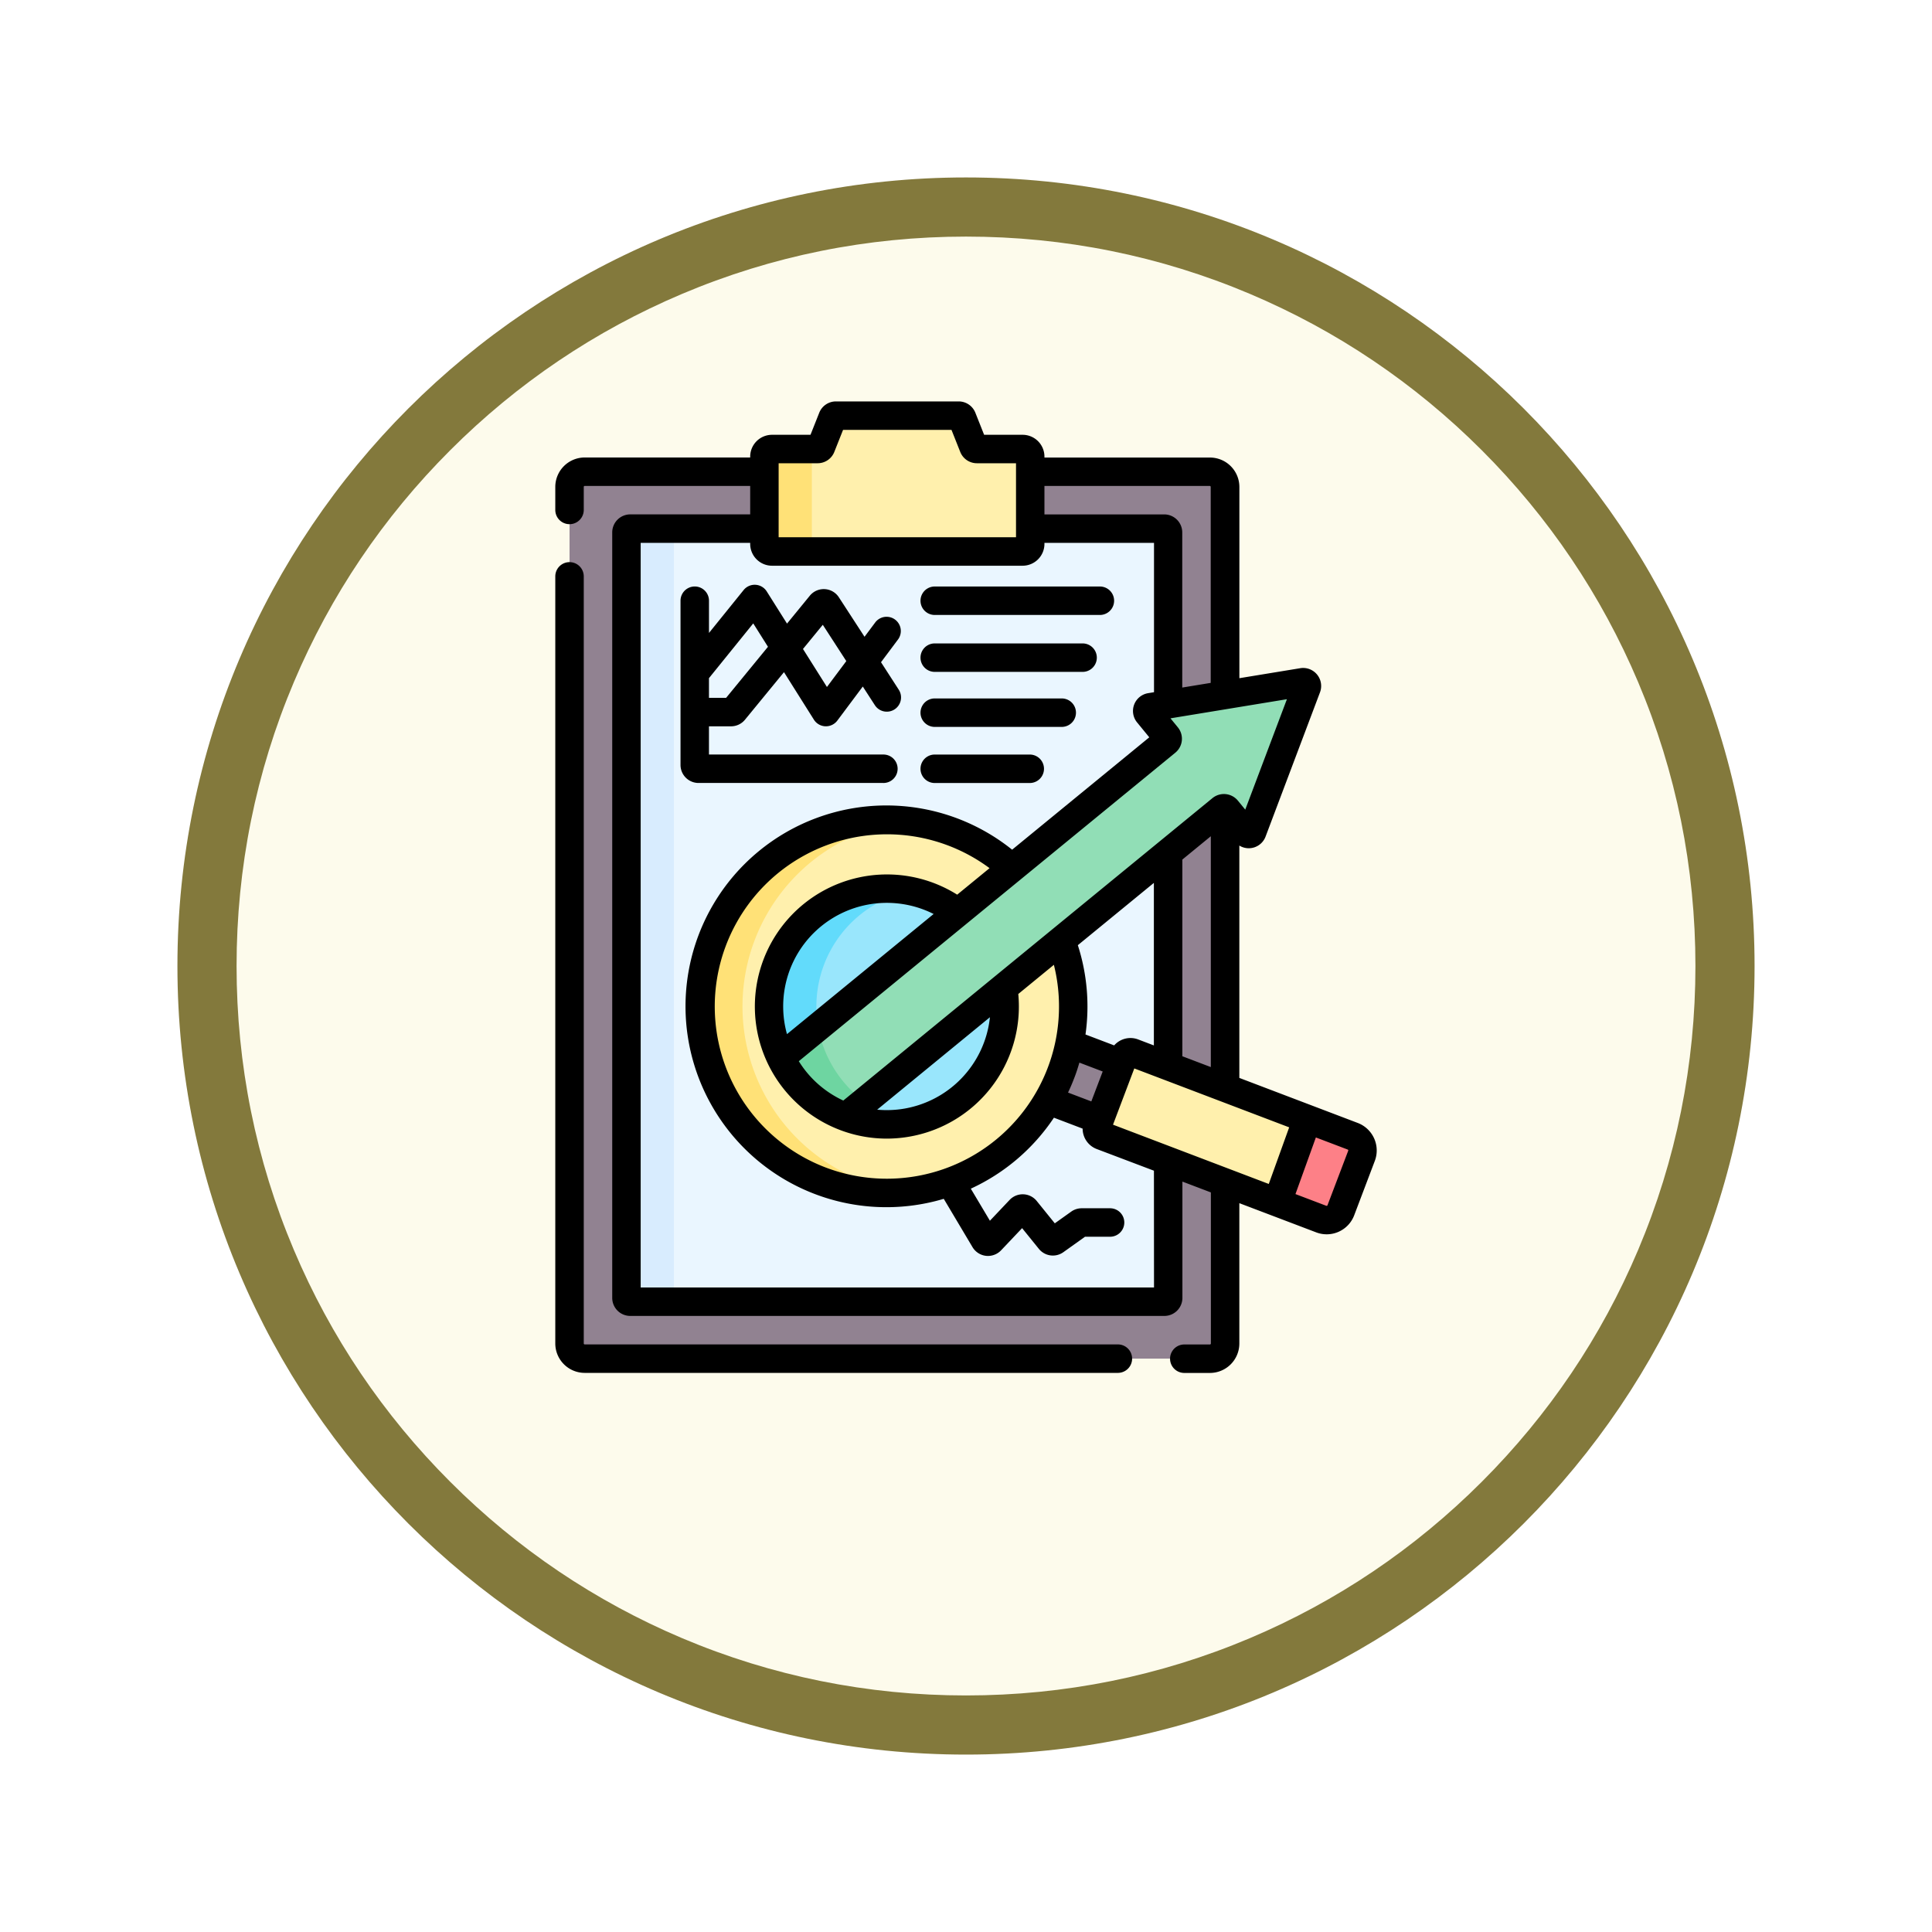 <svg xmlns="http://www.w3.org/2000/svg" xmlns:xlink="http://www.w3.org/1999/xlink" width="98" height="98" viewBox="0 0 98 98">
  <defs>
    <filter id="Trazado_982547" x="0" y="0" width="98" height="98" filterUnits="userSpaceOnUse">
      <feOffset dy="3" input="SourceAlpha"/>
      <feGaussianBlur stdDeviation="3" result="blur"/>
      <feFlood flood-opacity="0.161"/>
      <feComposite operator="in" in2="blur"/>
      <feComposite in="SourceGraphic"/>
    </filter>
    <clipPath id="clip-path">
      <path id="path8121" d="M0-682.665H48.414v48.414H0Z" transform="translate(0 682.665)"/>
    </clipPath>
  </defs>
  <g id="Grupo_1224555" data-name="Grupo 1224555" transform="translate(-616 -1365.893)">
    <g id="Grupo_1209301" data-name="Grupo 1209301" transform="translate(420 -5234.751)">
      <g id="Grupo_1208715" data-name="Grupo 1208715" transform="translate(5 4679.811)">
        <g id="Grupo_1208171" data-name="Grupo 1208171" transform="translate(0 -2047.18)">
          <g id="Grupo_1207739" data-name="Grupo 1207739" transform="translate(0 1882.462)">
            <g id="Grupo_1207712" data-name="Grupo 1207712">
              <g id="Grupo_1207285" data-name="Grupo 1207285" transform="translate(0 344.552)">
                <g id="Grupo_1206883" data-name="Grupo 1206883" transform="translate(0 -209)">
                  <g id="Grupo_1204569" data-name="Grupo 1204569" transform="translate(-81 -1890.336)">
                    <g id="Grupo_1203962" data-name="Grupo 1203962" transform="translate(281 3846.336)">
                      <g id="Grupo_1203498" data-name="Grupo 1203498" transform="translate(0)">
                        <g id="Grupo_1202589" data-name="Grupo 1202589">
                          <g id="Grupo_1172010" data-name="Grupo 1172010">
                            <g id="Grupo_1171046" data-name="Grupo 1171046">
                              <g id="Grupo_1148525" data-name="Grupo 1148525">
                                <g transform="matrix(1, 0, 0, 1, -9, -6)" filter="url(#Trazado_982547)">
                                  <g id="Trazado_982547-2" data-name="Trazado 982547" transform="translate(9 6)" fill="#fdfbec">
                                    <path d="M 40 78.5 C 34.802 78.5 29.76 77.482 25.015 75.475 C 20.43 73.536 16.313 70.76 12.776 67.224 C 9.24 63.687 6.464 59.57 4.525 54.985 C 2.518 50.24 1.5 45.198 1.5 40 C 1.5 34.802 2.518 29.76 4.525 25.015 C 6.464 20.43 9.24 16.313 12.776 12.776 C 16.313 9.24 20.43 6.464 25.015 4.525 C 29.76 2.518 34.802 1.5 40 1.5 C 45.198 1.5 50.24 2.518 54.985 4.525 C 59.57 6.464 63.687 9.24 67.224 12.776 C 70.76 16.313 73.536 20.43 75.475 25.015 C 77.482 29.76 78.5 34.802 78.5 40 C 78.5 45.198 77.482 50.24 75.475 54.985 C 73.536 59.57 70.76 63.687 67.224 67.224 C 63.687 70.76 59.57 73.536 54.985 75.475 C 50.24 77.482 45.198 78.5 40 78.5 Z" stroke="none"/>
                                    <path d="M 40 3 C 35.004 3 30.158 3.978 25.599 5.906 C 21.193 7.77 17.236 10.438 13.837 13.837 C 10.438 17.236 7.77 21.193 5.906 25.599 C 3.978 30.158 3 35.004 3 40 C 3 44.996 3.978 49.842 5.906 54.401 C 7.77 58.807 10.438 62.764 13.837 66.163 C 17.236 69.562 21.193 72.23 25.599 74.094 C 30.158 76.022 35.004 77 40 77 C 44.996 77 49.842 76.022 54.401 74.094 C 58.807 72.23 62.764 69.562 66.163 66.163 C 69.562 62.764 72.23 58.807 74.094 54.401 C 76.022 49.842 77 44.996 77 40 C 77 35.004 76.022 30.158 74.094 25.599 C 72.23 21.193 69.562 17.236 66.163 13.837 C 62.764 10.438 58.807 7.77 54.401 5.906 C 49.842 3.978 44.996 3 40 3 M 40 -7.62939453125e-06 C 62.091 -7.62939453125e-06 80 17.909 80 40 C 80 62.091 62.091 80 40 80 C 17.909 80 -7.62939453125e-06 62.091 -7.62939453125e-06 40 C -7.62939453125e-06 17.909 17.909 -7.62939453125e-06 40 -7.62939453125e-06 Z" stroke="none" fill="#83793c"/>
                                  </g>
                                </g>
                              </g>
                            </g>
                          </g>
                        </g>
                      </g>
                    </g>
                  </g>
                </g>
              </g>
              <g id="g8115" transform="translate(215.793 2790.01)">
                <g id="g8117" transform="translate(0 -682.665)">
                  <g id="g8119" clip-path="url(#clip-path)">
                    <g id="g8125" transform="translate(-33.259 0.709)">
                      <path id="path8127" d="M-338.457-377.826h-25.835v-25.108c5.31-7.679,37.755-5.416,25.835,25.108" transform="translate(364.292 406.667)" fill="#fbdf63"/>
                    </g>
                    <g id="g8129" transform="translate(-33.259 0.709)">
                      <path id="path8131" d="M-338.457-377.826h-.619c6.164-24.728-15.887-30.6-25.216-24.374v-.734c5.31-7.679,37.755-5.416,25.835,25.108" transform="translate(364.292 406.667)" fill="#f9d11f"/>
                    </g>
                  </g>
                </g>
                <g id="g8265" transform="translate(0 -682.665)">
                  <g id="g8267" clip-path="url(#clip-path)">
                    <g id="g8273" transform="translate(-33.259 51.036)">
                      <path id="path8275" d="M-338.457-377.654h-25.835v-25.1c5.31-7.676,37.755-5.413,25.835,25.1" transform="translate(364.292 406.481)" fill="#003343"/>
                    </g>
                    <g id="g8277" transform="translate(-33.259 51.036)">
                      <path id="path8279" d="M-338.457-377.654h-.619c6.164-24.717-15.887-30.585-25.216-24.362v-.734c5.31-7.676,37.755-5.413,25.835,25.1" transform="translate(364.292 406.481)" fill="#002439"/>
                    </g>
                  </g>
                </g>
                <g id="g8281" transform="translate(0 -682.665)">
                  <g id="g8283" clip-path="url(#clip-path)">
                    <g id="g8289" transform="translate(17.066 51.014)">
                      <path id="path8291" d="M-338.457-377.826h-25.835v-25.108c5.31-7.679,37.755-5.416,25.835,25.108" transform="translate(364.292 406.667)" fill="#ff7e50"/>
                    </g>
                    <g id="g8293" transform="translate(17.066 51.014)">
                      <path id="path8295" d="M-338.457-377.826h-.619c6.164-24.728-15.887-30.6-25.216-24.374v-.734c5.31-7.679,37.755-5.416,25.835,25.108" transform="translate(364.292 406.667)" fill="#ff6247"/>
                    </g>
                    <g id="g8297" transform="translate(2.941 54.225)">
                      <path id="path8299" d="M-233.028-131.751v15.573h-14.6c-12.2-25.649,14.6-34.273,14.6-15.573" transform="translate(250.816 141.808)" fill="#ffa68a"/>
                    </g>
                    <g id="g8301" transform="translate(2.941 54.225)">
                      <path id="path8303" d="M-233.028-131.751c-.9-16.1-20.23-9.82-14.176,15.573h-.427c-12.2-25.649,14.6-34.273,14.6-15.573" transform="translate(250.816 141.808)" fill="#ff7e50"/>
                    </g>
                  </g>
                </g>
              </g>
            </g>
          </g>
        </g>
      </g>
    </g>
    <g id="analysis_4930486_2_" data-name="analysis_4930486 (2)" transform="translate(604.637 1386.255)">
      <g id="Grupo_1224553" data-name="Grupo 1224553" transform="translate(40.252 0.722)">
        <path id="Trazado_1056241" data-name="Trazado 1056241" d="M79.513,82.032H47.8a.77.77,0,0,1-.77-.77V37.813a.77.77,0,0,1,.77-.77H79.513a.77.77,0,0,1,.77.77V81.262A.77.77,0,0,1,79.513,82.032Z" transform="translate(-47.029 -34.2)" fill="#918291"/>
        <path id="Trazado_1056242" data-name="Trazado 1056242" d="M77.03,106.065V67.235a.192.192,0,0,1,.192-.192h27.094a.192.192,0,0,1,.192.192v38.83a.192.192,0,0,1-.192.192H77.222A.192.192,0,0,1,77.03,106.065Z" transform="translate(-74.143 -61.312)" fill="#eaf6ff"/>
        <path id="Trazado_1056243" data-name="Trazado 1056243" d="M79.627,106.261H77.22a.192.192,0,0,1-.192-.192V67.239a.192.192,0,0,1,.192-.192h2.406a.192.192,0,0,0-.192.192v38.829A.192.192,0,0,0,79.627,106.261Z" transform="translate(-74.141 -61.316)" fill="#d8ecfe"/>
        <path id="Trazado_1056244" data-name="Trazado 1056244" d="M0,0H3.067V4.806H0Z" transform="translate(23.206 34.311) rotate(-69.156)" fill="#918291"/>
        <path id="Trazado_1056245" data-name="Trazado 1056245" d="M160.352,9.071l-.576-1.45A.192.192,0,0,0,159.6,7.5h-6.221a.192.192,0,0,0-.179.121l-.576,1.45a.192.192,0,0,1-.179.121h-2.312a.385.385,0,0,0-.385.385V14a.385.385,0,0,0,.385.385h12.712a.385.385,0,0,0,.385-.385V9.578a.385.385,0,0,0-.385-.385h-2.312A.192.192,0,0,1,160.352,9.071Z" transform="translate(-139.86 -7.5)" fill="#fff0ad"/>
        <path id="Trazado_1056246" data-name="Trazado 1056246" d="M152.539,30.284h-2.406a.385.385,0,0,1-.385-.385V25.472a.385.385,0,0,1,.385-.385h2.13a.393.393,0,0,0-.109.273v4.53A.389.389,0,0,0,152.539,30.284Z" transform="translate(-139.862 -23.394)" fill="#ffe177"/>
        <circle id="Elipse_13547" data-name="Elipse 13547" cx="9.459" cy="9.459" r="9.459" transform="translate(6.635 20.509)" fill="#fff0ad"/>
        <path id="Trazado_1056247" data-name="Trazado 1056247" d="M126.466,239.438a9.461,9.461,0,1,1,0-18.8,9.462,9.462,0,0,0,0,18.8Z" transform="translate(-109.312 -200.069)" fill="#ffe177"/>
        <circle id="Elipse_13548" data-name="Elipse 13548" cx="5.98" cy="5.98" r="5.98" transform="translate(10.114 23.988)" fill="#99e6fc"/>
        <path id="Trazado_1056248" data-name="Trazado 1056248" d="M158.364,268.3a5.916,5.916,0,0,0,.923.27,5.981,5.981,0,1,1,0-11.718,5.981,5.981,0,0,0-.923,11.448Z" transform="translate(-141.989 -232.744)" fill="#62dbfb"/>
        <path id="Trazado_1056249" data-name="Trazado 1056249" d="M338.381,348.283l-1.051,2.762a.77.77,0,0,1-.993.447L325.2,347.257a.384.384,0,0,1-.222-.5l1.324-3.482a.385.385,0,0,1,.5-.223l11.132,4.235A.77.77,0,0,1,338.381,348.283Z" transform="translate(-298.207 -310.737)" fill="#fff0ad"/>
        <path id="Trazado_1056250" data-name="Trazado 1056250" d="M184.981,148.24l-2.761,7.315a.193.193,0,0,1-.329.054l-.956-1.166a.192.192,0,0,0-.27-.027L161.6,170.032l-.043-.015a5.958,5.958,0,0,1-3.26-2.99L177.864,151a.193.193,0,0,0,.027-.271l-.956-1.166a.193.193,0,0,1,.118-.312l7.716-1.267A.193.193,0,0,1,184.981,148.24Z" transform="translate(-147.589 -134.459)" fill="#91deb6"/>
        <path id="Trazado_1056251" data-name="Trazado 1056251" d="M162.554,333.48l-.953.781-.043-.015a5.958,5.958,0,0,1-3.26-2.99l1.9-1.558a6.011,6.011,0,0,0,1.581,3.108A5.927,5.927,0,0,0,162.554,333.48Z" transform="translate(-147.589 -298.688)" fill="#6ed5a1"/>
        <path id="Trazado_1056252" data-name="Trazado 1056252" d="M423.889,379.924l-1.051,2.762a.77.77,0,0,1-.993.447l-2.275-.865,1.518-4.212.014-.015,2.341.89A.77.77,0,0,1,423.889,379.924Z" transform="translate(-383.716 -342.378)" fill="#fd8087"/>
      </g>
      <g id="Grupo_1224554" data-name="Grupo 1224554" transform="translate(39.53 0)">
        <path id="Trazado_1056253" data-name="Trazado 1056253" d="M68.067,124.381H41.022a.048.048,0,0,1-.048-.048V85.422a.722.722,0,0,0-1.444,0v38.911a1.493,1.493,0,0,0,1.492,1.492H68.067a.722.722,0,0,0,0-1.444Z" transform="translate(-39.53 -76.548)"/>
        <path id="Trazado_1056254" data-name="Trazado 1056254" d="M80.236,36.6l-6.008-2.285V22.529a.911.911,0,0,0,1.331-.456l2.759-7.313a.914.914,0,0,0-1-1.228l-3.088.507v-9.7a1.493,1.493,0,0,0-1.492-1.492H64.342V2.8a1.108,1.108,0,0,0-1.107-1.107H61.282L60.839.577A.909.909,0,0,0,59.989,0H53.768a.909.909,0,0,0-.85.577l-.443,1.116H50.522A1.108,1.108,0,0,0,49.416,2.8v.044H41.022A1.493,1.493,0,0,0,39.53,4.335v1.17a.722.722,0,1,0,1.444,0V4.335a.049.049,0,0,1,.048-.048h8.394V5.73H43.332a.915.915,0,0,0-.914.914v38.83a.915.915,0,0,0,.914.914H70.426a.915.915,0,0,0,.914-.914v-5.9l1.444.549v7.665a.048.048,0,0,1-.048.048h-1.3a.722.722,0,0,0,0,1.444h1.3a1.493,1.493,0,0,0,1.492-1.492V40.668l3.9,1.482a1.492,1.492,0,0,0,1.925-.864L81.1,38.524A1.494,1.494,0,0,0,80.236,36.6Zm-12.416.087L68.9,33.834l7.856,2.988-1.035,2.872Zm-1.1-1.18-1.181-.449q.173-.365.319-.748c.1-.254.181-.512.256-.771l1.183.45ZM53.24,38.857a8.737,8.737,0,1,1,8.318-15.182L59.916,25.02a6.7,6.7,0,1,0-3.584,12.374,6.812,6.812,0,0,0,.92-.063,6.7,6.7,0,0,0,5.763-7.273l1.806-1.48A8.735,8.735,0,0,1,53.24,38.857ZM52.159,27.509A5.268,5.268,0,0,1,58.721,26l-7.439,6.094A5.253,5.253,0,0,1,52.159,27.509Zm9.418,3.727a5.264,5.264,0,0,1-4.52,4.664,5.294,5.294,0,0,1-1.2.026ZM69.1,32.365a1.1,1.1,0,0,0-1.221.3l-1.455-.553a10.147,10.147,0,0,0-.388-4.53l3.857-3.16v8.245Zm2.237.851V23.239l1.444-1.183V33.765Zm3.191-12.51-.376-.459a.918.918,0,0,0-1.286-.126L54.139,35.463a5.3,5.3,0,0,1-.974-.586,5.23,5.23,0,0,1-1.283-1.41l19.1-15.65a.914.914,0,0,0,.127-1.285l-.374-.457,5.906-.97Zm-1.8-16.419a.049.049,0,0,1,.048.048v9.942l-1.444.237V6.645a.915.915,0,0,0-.914-.914H64.342V4.287ZM50.859,3.136h1.975a.909.909,0,0,0,.85-.577l.443-1.116h5.5l.443,1.116a.909.909,0,0,0,.85.577H62.9V6.89H50.859ZM69.9,44.945H43.861V7.174h5.555v.053a1.108,1.108,0,0,0,1.107,1.107H63.235a1.108,1.108,0,0,0,1.107-1.107V7.174H69.9V14.75l-.3.049a.915.915,0,0,0-.56,1.482l.62.757-6.957,5.7a10.189,10.189,0,1,0-3.468,17.71L60.694,42.9a.919.919,0,0,0,.684.44.907.907,0,0,0,.1.005.92.92,0,0,0,.665-.285l1.066-1.125.846,1.046a.914.914,0,0,0,1.245.175l1.1-.785h1.271a.722.722,0,0,0,0-1.444h-1.44a.912.912,0,0,0-.531.17l-.833.594-.917-1.134a.914.914,0,0,0-1.374-.054l-1,1.056-.969-1.626a10.175,10.175,0,0,0,4.216-3.6l1.456.554a1.108,1.108,0,0,0,.712,1.034l2.905,1.1ZM79.75,38.01,78.7,40.773a.048.048,0,0,1-.062.028l-1.563-.594,1.035-2.872,1.613.613a.048.048,0,0,1,.028.062Z" transform="translate(-39.53 0)"/>
        <path id="Trazado_1056255" data-name="Trazado 1056255" d="M115.824,106.685a.722.722,0,1,0,0-1.444h-8.848V103.81h1.12a.912.912,0,0,0,.707-.335l1.978-2.412,1.518,2.41a.722.722,0,0,0,.582.336h.029a.722.722,0,0,0,.578-.29l1.291-1.727.612.946a.722.722,0,0,0,1.212-.785l-.9-1.394.875-1.17a.722.722,0,0,0-1.156-.864l-.555.743-1.3-2a.914.914,0,0,0-1.475-.083L110.935,98.6l-1.029-1.633a.722.722,0,0,0-1.172-.069l-1.757,2.176V97.439a.722.722,0,0,0-1.444,0v8.331a.915.915,0,0,0,.914.914h9.377Zm-3.074-8.024,1.192,1.841-.982,1.313-1.215-1.928Zm-3.528-.071.747,1.186-2.124,2.591h-.869v-1Z" transform="translate(-99.181 -87.33)"/>
        <path id="Trazado_1056256" data-name="Trazado 1056256" d="M232.73,98.987h8.377a.722.722,0,1,0,0-1.444H232.73a.722.722,0,1,0,0,1.444Z" transform="translate(-213.483 -88.155)"/>
        <path id="Trazado_1056257" data-name="Trazado 1056257" d="M232.73,128.987h7.5a.722.722,0,1,0,0-1.444h-7.5a.722.722,0,1,0,0,1.444Z" transform="translate(-213.483 -115.268)"/>
        <path id="Trazado_1056258" data-name="Trazado 1056258" d="M232.73,157.987h6.442a.722.722,0,0,0,0-1.444H232.73a.722.722,0,1,0,0,1.444Z" transform="translate(-213.483 -141.477)"/>
        <path id="Trazado_1056259" data-name="Trazado 1056259" d="M232.73,187.553h4.82a.722.722,0,0,0,0-1.444h-4.82a.722.722,0,1,0,0,1.444Z" transform="translate(-213.483 -168.197)"/>
      </g>
    </g>
  </g>
</svg>
